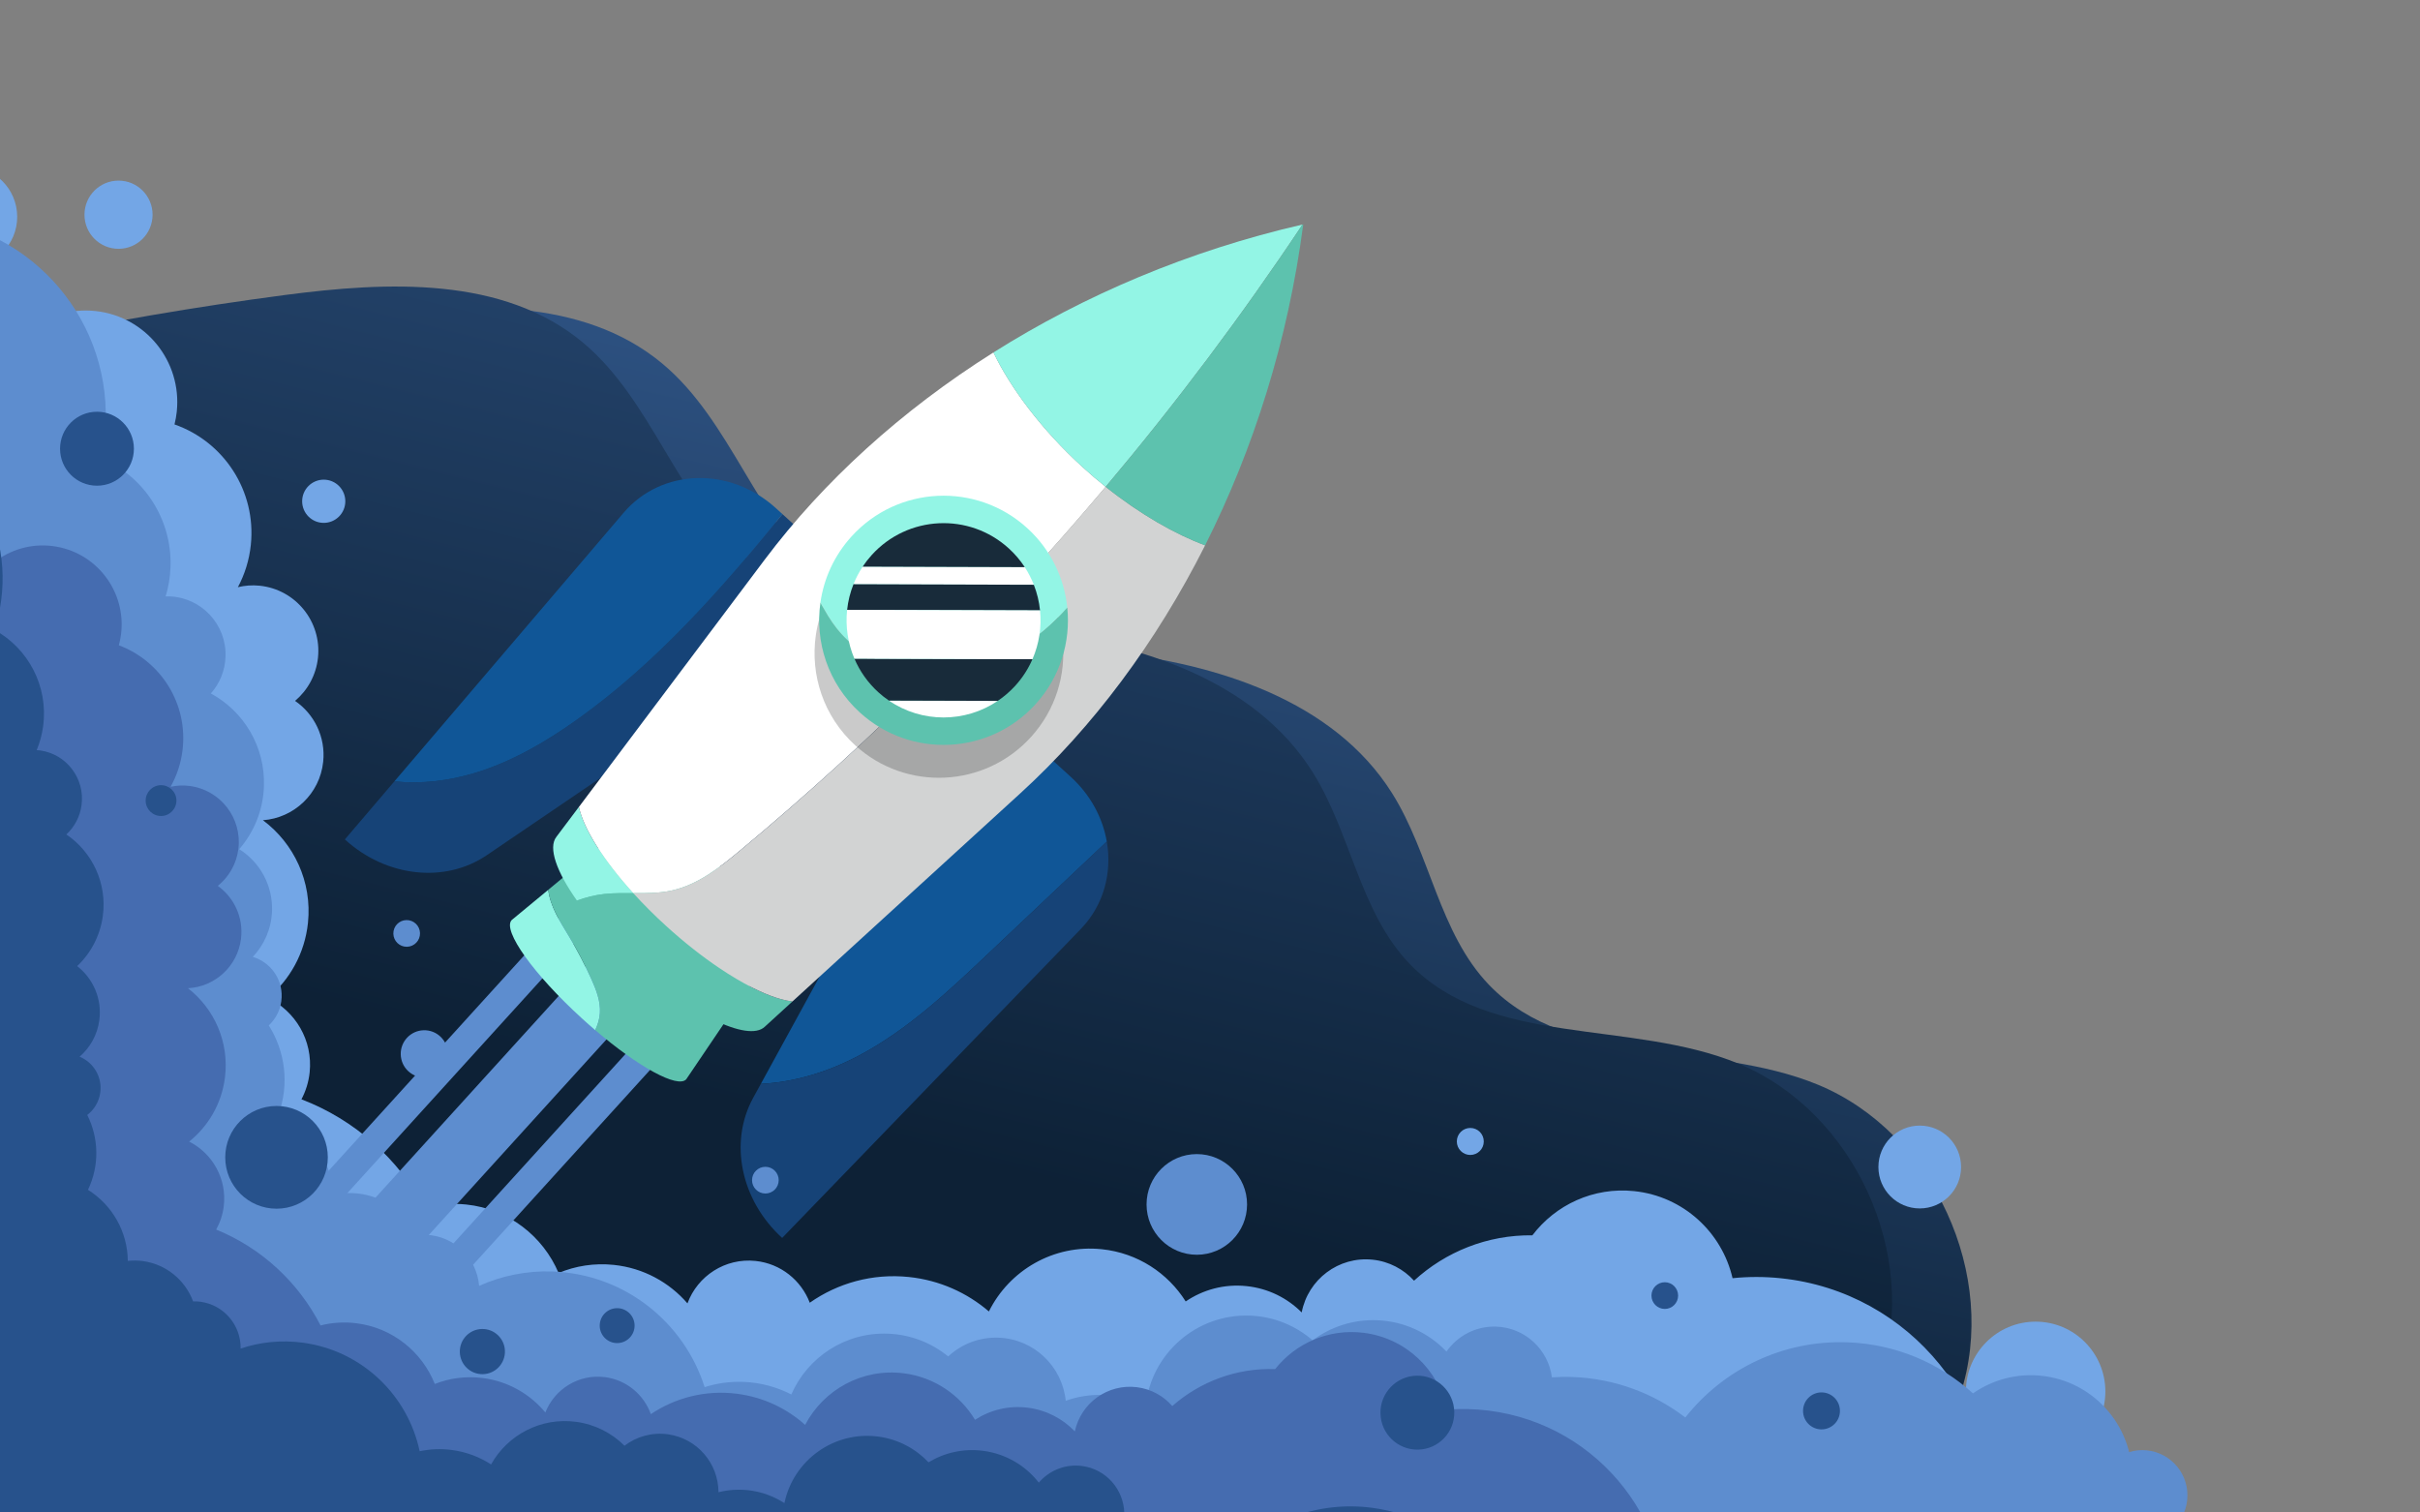 <?xml version="1.0" encoding="utf-8"?>
<!-- Generator: Adobe Illustrator 23.0.2, SVG Export Plug-In . SVG Version: 6.00 Build 0)  -->
<svg version="1.1" id="Layer_2" xmlns="http://www.w3.org/2000/svg" xmlns:xlink="http://www.w3.org/1999/xlink" x="0px" y="0px"
	 viewBox="0 0 1200 750" style="enable-background:new 0 0 1200 750;" xml:space="preserve">
<rect x="0" y="0" width="1200" height="750" fill="#808080" stroke="none"/>
<style type="text/css">
	.st0{clip-path:url(#SVGID_2_);fill:url(#SVGID_3_);}
	.st1{clip-path:url(#SVGID_2_);}
	.st2{clip-path:url(#SVGID_5_);fill:url(#SVGID_6_);}
	.st3{clip-path:url(#SVGID_2_);fill:#73A6E6;}
	.st4{fill:#5D8DCF;}
	.st5{clip-path:url(#SVGID_2_);fill:#5D8DCF;}
	.st6{clip-path:url(#SVGID_2_);fill:#456CB0;}
	.st7{clip-path:url(#SVGID_2_);fill:#27528C;}
	.st8{fill:#93F5E5;}
	.st9{fill:#5DC2AE;}
	.st10{fill:#164377;}
	.st11{fill:#105697;}
	.st12{fill:none;}
	.st13{fill:#FFFFFF;}
	.st14{fill:#D2D3D3;}
	.st15{opacity:0.21;}
	.st16{fill:#182B3A;}
</style>
<g>
	<defs>
		<rect id="SVGID_1_" width="1200" height="750"/>
	</defs>
	<clipPath id="SVGID_2_">
		<use xlink:href="#SVGID_1_"  style="overflow:visible;"/>
	</clipPath>
	<linearGradient id="SVGID_3_" gradientUnits="userSpaceOnUse" x1="434.636" y1="651.244" x2="597.033" y2="-57.498">
		<stop  offset="0" style="stop-color:#0D2136"/>
		<stop  offset="0.999" style="stop-color:#406EAE"/>
	</linearGradient>
	<path class="st0" d="M901.42,537.86c-53.39-21.99-123.04-7.84-163.07-49.5c-24.76-25.76-29.08-64.93-48.15-95.17
		c-28.96-45.93-86.85-64.1-140.78-69.93c-48.87-5.28-102.71-4.9-140.34-36.58c-34.23-28.82-46.33-77.83-80.72-106.45
		c-39.51-32.88-96.78-30.2-147.71-23.5c-44.32,5.83-88.42,13.4-132.15,22.67c-15.1,3.2-35.1,5.66-54.98,9.36v600.26H892.3
		c5.14-3.97,10.23-8.02,15.2-12.21c27.58-23.24,53.18-50.9,64.49-85.18C991.42,632.71,958.74,561.46,901.42,537.86z"/>
	<g class="st1">
		<defs>
			<path id="SVGID_4_" d="M141.26,146.29c50.93-6.7,108.2-9.37,147.71,23.5c34.39,28.62,46.49,77.63,80.72,106.45
				c37.63,31.68,91.47,31.3,140.34,36.58c53.93,5.83,111.81,24,140.78,69.93c19.07,30.23,23.39,69.4,48.15,95.17
				c40.04,41.66,109.68,27.51,163.07,49.5c57.32,23.61,90.01,94.85,70.57,153.79c-11.31,34.28-36.91,61.94-64.49,85.18
				c-54.75,46.15-120.25,79.41-189.77,96.36c-87.64,21.37-179.16,16.85-269.35,15.44c-109.44-1.71-219.8,1.29-327.34-19.12
				C26.62,848.62-28.41,831.51-73.48,798.2c-60.22-44.5-97.08-113.42-127.78-181.77c-12.26-27.3-24.07-55.9-23.72-85.83
				c0.64-54.06,39.68-98.64,65.31-146.22c18.78-34.85,30.79-73.31,35.42-112.63c2.66-22.62-4.05-55.97,16.37-71.53
				c27.33-20.83,83.93-24.24,116.99-31.25C52.85,159.69,96.94,152.12,141.26,146.29z"/>
		</defs>
		<clipPath id="SVGID_5_">
			<use xlink:href="#SVGID_4_"  style="overflow:visible;"/>
		</clipPath>
		<linearGradient id="SVGID_6_" gradientUnits="userSpaceOnUse" x1="559.91" y1="596.565" x2="773.856" y2="-260.959">
			<stop  offset="0" style="stop-color:#0D2136"/>
			<stop  offset="0.999" style="stop-color:#406EAE"/>
		</linearGradient>
		<rect x="-45.87" y="-7.99" class="st2" width="1316.98" height="786.58"/>
	</g>
	<ellipse class="st3" cx="-16.43" cy="107.51" rx="24.96" ry="25"/>
	<ellipse class="st3" cx="1009.4" cy="690" rx="34.58" ry="34.63"/>
	<path class="st3" d="M987.27,762.49c6.71-64.32-39.91-121.91-104.12-128.63c-8.15-0.85-16.19-0.84-24.03-0.04
		c-5.25-22.69-24.34-40.61-48.77-43.17c-20.21-2.12-39.03,6.81-50.49,21.91c-22.34-0.28-43.11,8.2-58.68,22.49
		c-5.17-5.66-12.31-9.54-20.53-10.4c-16.87-1.77-32.04,9.77-35.18,26.15c-7.09-7.11-16.58-11.93-27.34-13.05
		c-11.08-1.16-21.63,1.79-30.18,7.6c-8.85-14.04-23.8-24.03-41.56-25.89c-23.93-2.51-45.91,10.47-56.03,30.86
		c-10.8-9.28-24.43-15.49-39.66-17.09c-18.1-1.89-35.33,3.06-49.16,12.76c-4.23-11.06-14.33-19.41-26.9-20.72
		c-15.05-1.58-28.74,7.45-33.75,21.04c-8.99-10.4-21.78-17.54-36.52-19.08c-9.66-1.01-19.01,0.5-27.38,4.01
		c-7.71-18.19-24.78-31.75-45.78-33.95c-7.12-0.75-14.07-0.11-20.58,1.68c-13.12-24.34-34.66-43.71-61.15-53.85
		c2.13-4.04,3.57-8.53,4.07-13.35c1.66-15.87-7.07-30.39-20.66-36.9c10.8-9.03,18.24-22.11,19.82-37.23
		c2.13-20.45-6.98-39.47-22.34-50.91c15.38-1.11,28.24-13.09,29.89-28.99c1.28-12.28-4.45-23.67-13.95-30.19
		c6.19-5.22,10.46-12.74,11.37-21.44c1.86-17.84-11.07-33.81-28.88-35.67c-3.74-0.39-7.38-0.1-10.84,0.73
		c3.38-6.32,5.63-13.39,6.42-20.96c2.8-26.83-13.47-51.24-37.85-59.74c0.51-2.06,0.9-4.18,1.13-6.35
		c2.6-24.95-15.48-47.28-40.38-49.89c-24.91-2.61-47.21,15.5-49.81,40.45c-0.55,5.29-0.17,10.45,1.01,15.34l-137.9,39.14
		l60.08,561.83l960.44,89.89l-3.96-33.63C933.65,864.34,981.2,820.62,987.27,762.49z"/>
	<g class="st1">
		<polygon class="st4" points="-52.1,903.84 -75.77,882.27 308.03,459.76 331.69,481.33 		"/>
		<polygon class="st4" points="-32.75,921.47 -43.34,911.82 340.45,489.31 351.04,498.96 		"/>
		<polygon class="st4" points="-84.53,874.29 -95.11,864.64 288.68,442.13 299.27,451.78 		"/>
	</g>
	<path class="st5" d="M1057.23,734.08c1-27.77-20.66-51.1-48.39-52.11c-11.31-0.41-21.88,2.96-30.5,8.97
		c-16.51-14.98-38.18-24.44-62.19-25.32c-32.44-1.18-61.76,13.59-80.46,37.28c-15.57-11.92-34.82-19.31-55.89-20.08
		c-3.46-0.13-6.88-0.06-10.26,0.16c-1.8-13.76-13.26-24.62-27.56-25.14c-10.17-0.37-19.28,4.59-24.71,12.36
		c-8.73-9.15-20.88-15.05-34.5-15.54c-11.92-0.43-23.02,3.34-31.88,9.98c-8.36-7.26-19.15-11.83-31.08-12.26
		c-26.5-0.96-48.92,18.81-51.74,44.8c-1.08-0.55-2.18-1.08-3.31-1.55c-12.02-5.06-24.9-5.08-36.29-1.02
		c-1.73-17.05-15.75-30.65-33.33-31.29c-9.6-0.35-18.44,3.23-24.96,9.31c-8.19-6.7-18.55-10.88-29.93-11.3
		c-21.22-0.77-39.84,11.77-47.86,30.15c-7.17-3.7-15.23-5.92-23.82-6.24c-6.68-0.24-13.14,0.7-19.16,2.61
		c-10.19-32.19-39.68-56.04-75.31-57.34c-13-0.47-25.4,2.12-36.52,7.12c-1.11-13.76-12.34-24.82-26.45-25.33
		c-1.49-0.05-2.96,0.05-4.39,0.22c-5.84-11.96-17.88-20.39-32.09-20.91c-3.05-0.11-6.02,0.19-8.88,0.78
		c-1.86-17.37-12.59-32.21-27.7-39.69c5.54-15.16,3.31-31.41-4.79-44.22c3.76-3.51,6.19-8.45,6.39-14
		c0.34-9.35-5.76-17.42-14.31-19.99c5.62-5.94,9.21-13.86,9.53-22.68c0.47-12.86-6.11-24.32-16.25-30.73
		c7.25-8.37,11.81-19.18,12.24-31.12c0.71-19.77-10.06-37.28-26.33-46.09c4.32-4.85,7.03-11.18,7.29-18.18
		c0.58-15.97-11.88-29.38-27.82-29.96c-0.64-0.02-1.26,0.01-1.89,0.03c1.4-4.59,2.23-9.44,2.42-14.46
		c0.87-24.12-13.46-45.25-34.39-54.16c1.24-5.68,2.02-11.54,2.24-17.55c1.96-54.17-40.3-99.68-94.39-101.64
		c-54.09-1.96-99.52,40.36-101.48,94.54c-1.96,54.17,40.3,99.68,94.39,101.64c5.23,0.19,10.37-0.04,15.41-0.65l-28.19,354.16
		l244.13,240.8l812.18-17.12l18.69-99.13C1037.23,779.3,1056.33,759.17,1057.23,734.08z"/>
	<path class="st6" d="M825.71,812.3c6.95-55.34-32.21-105.85-87.47-112.81c-7.01-0.88-13.94-1.02-20.72-0.47
		c-4.11-19.66-20.26-35.46-41.28-38.11c-17.39-2.19-33.78,5.16-43.93,17.98c-19.26-0.64-37.32,6.29-51.01,18.33
		c-4.35-4.97-10.45-8.45-17.51-9.34c-14.51-1.83-27.81,7.84-30.81,21.91c-5.99-6.26-14.08-10.58-23.34-11.75
		c-9.53-1.2-18.69,1.15-26.16,6.01c-7.38-12.26-20.09-21.15-35.37-23.08c-20.59-2.59-39.78,8.2-48.87,25.6
		c-9.15-8.2-20.79-13.8-33.89-15.45c-15.58-1.96-30.53,2-42.62,10.12c-3.44-9.61-12.01-17-22.82-18.36
		c-12.95-1.63-24.92,5.9-29.48,17.54c-7.57-9.13-18.47-15.52-31.15-17.11c-8.31-1.05-16.4,0.09-23.68,2.96
		c-6.32-15.82-20.79-27.83-38.87-30.1c-6.13-0.77-12.13-0.35-17.78,1.08c-10.87-21.23-29.1-38.32-51.76-47.54
		c1.91-3.44,3.23-7.29,3.75-11.44c1.71-13.65-5.55-26.34-17.15-32.19c9.47-7.59,16.13-18.74,17.76-31.75
		c2.21-17.59-5.31-34.16-18.35-44.3c13.28-0.67,24.58-10.78,26.3-24.46c1.33-10.57-3.41-20.49-11.49-26.29
		c5.43-4.39,9.25-10.8,10.19-18.28c1.93-15.35-8.93-29.36-24.26-31.28c-3.22-0.4-6.36-0.22-9.36,0.43
		c3.03-5.39,5.09-11.44,5.91-17.96c2.9-23.09-10.69-44.43-31.56-52.21c0.48-1.77,0.85-3.58,1.09-5.45
		c2.69-21.46-12.49-41.05-33.92-43.75c-21.43-2.7-40.99,12.51-43.68,33.98c-0.57,4.55-0.33,9.01,0.59,13.25l-119.62,31.26
		l41.68,485.58l826.61,94.89l-2.81-29.07C777.63,899.16,819.43,862.32,825.71,812.3z"/>
	<path class="st7" d="M792.28,816.17c3.11-22.99-12.97-44.14-35.92-47.26c-9.36-1.27-18.41,0.66-26.07,4.95
		c-12.49-13.8-29.71-23.44-49.58-26.14c-26.85-3.64-52.41,6.21-69.89,24.36c-11.95-11.18-27.34-18.91-44.78-21.27
		c-2.86-0.39-5.71-0.62-8.54-0.71c-0.37-11.58-9-21.54-20.84-23.14c-8.42-1.14-16.39,2.22-21.54,8.23
		c-6.5-8.32-16.11-14.21-27.39-15.74c-9.87-1.34-19.39,0.88-27.3,5.67c-6.35-6.72-14.94-11.4-24.81-12.74
		c-21.93-2.98-42.18,11.61-46.65,32.96c-0.85-0.55-1.72-1.07-2.63-1.56c-9.57-5.19-20.27-6.27-30.06-3.83
		c-0.04-14.3-10.57-26.75-25.12-28.73c-7.95-1.08-15.58,1.17-21.49,5.68c-6.25-6.24-14.52-10.57-23.94-11.84
		c-17.57-2.38-34.05,6.5-42.22,21.11c-5.65-3.66-12.17-6.17-19.28-7.14c-5.53-0.75-10.97-0.5-16.13,0.6
		c-5.83-27.58-28.37-49.81-57.86-53.82c-10.76-1.46-21.27-0.32-30.92,2.91c0.21-11.52-8.22-21.63-19.89-23.21
		c-1.24-0.17-2.46-0.21-3.67-0.18c-3.87-10.41-13.19-18.41-24.94-20c-2.53-0.34-5.01-0.34-7.44-0.08
		c-0.12-14.58-7.82-27.79-19.76-35.25c5.84-12.13,5.33-25.82-0.35-37.12c3.41-2.6,5.83-6.51,6.46-11.11
		c1.05-7.74-3.36-14.95-10.25-17.78c5.16-4.47,8.79-10.75,9.77-18.06c1.44-10.65-3.08-20.71-10.98-26.86
		c6.71-6.36,11.38-14.96,12.72-24.84c2.21-16.36-5.3-31.79-18.09-40.45c3.98-3.68,6.76-8.71,7.54-14.51
		c1.79-13.22-7.46-25.38-20.66-27.17c-0.53-0.07-1.05-0.1-1.58-0.13c1.54-3.7,2.63-7.66,3.19-11.82
		c2.7-19.96-7.48-38.69-24.13-47.81c1.5-4.61,2.63-9.42,3.3-14.4c6.07-44.84-25.31-86.11-70.07-92.19s-85.97,25.35-92.04,70.19
		c-6.07,44.84,25.31,86.11,70.07,92.19c4.33,0.59,8.62,0.82,12.85,0.72l-52.43,291.87L52,880.79l676.03,52.54l23.65-80.81
		C771.96,852.08,789.47,836.93,792.28,816.17z"/>
	<g class="st1">
		<g>
			<path class="st8" d="M293.35,485.75c-3.31-7.41-7.08-14.61-11.28-21.55c-4.35-7.18-9.31-14.92-10.19-22.97l-17.62,14.56
				c-0.21,0.13-0.4,0.29-0.56,0.47c-4.66,5.13,10.95,26.95,34.87,48.74c2.2,2.01,4.4,3.95,6.58,5.81c1.24-2.66,2.11-5.44,2.32-8.38
				C297.87,496.65,295.71,491.03,293.35,485.75z"/>
			<path class="st9" d="M340.29,535.18c0.16-0.18,0.3-0.39,0.41-0.61l50.15-74.15l-67.63-61.63l-51.35,42.43
				c0.88,8.05,5.84,15.79,10.19,22.97c4.2,6.94,7.97,14.14,11.28,21.55c2.36,5.28,4.52,10.9,4.12,16.68
				c-0.21,2.95-1.08,5.73-2.32,8.38C316.59,529.13,336.07,539.83,340.29,535.18z"/>
		</g>
		<g>
			<path class="st10" d="M387.99,254.93c-30.45,37.48-62.54,73.8-101.68,101.77c-15.66,11.19-32.53,21.04-50.96,26.6
				c-12.83,3.87-26.5,5.56-39.78,4.15L171,416.25l0,0c20.49,18.67,49.58,21.95,70.42,7.79l190.25-129.3L387.99,254.93z"/>
			<path class="st11" d="M235.35,383.31c18.42-5.56,35.29-15.41,50.96-26.6c39.15-27.97,71.23-64.29,101.68-101.77l-3.21-2.92
				c-22.88-20.85-56.78-19.75-75.53,2.22L195.56,387.46C208.84,388.86,222.51,387.18,235.35,383.31z"/>
		</g>
		<g>
			<path class="st11" d="M489.77,473.11c19.68-18.61,39.37-37.22,59.05-55.83c-2.04-11.71-8.03-23.1-17.87-32.06l-46.88-42.73
				L377.28,537.45c16.83-0.78,33.7-6.1,48.68-14.04C449.96,510.69,470.03,491.78,489.77,473.11z"/>
			<path class="st10" d="M548.82,417.28c-19.68,18.61-39.37,37.22-59.05,55.83c-19.75,18.67-39.81,37.57-63.81,50.29
				c-14.98,7.94-31.85,13.26-48.68,14.04l-3.8,6.94c-12.11,22.11-6.12,50.81,14.37,69.48l148.01-153.12
				C547.31,448.91,551.53,432.81,548.82,417.28z"/>
		</g>
		<path class="st12" d="M376.73,491.51c3.7,1.69,7.16,3,10.32,3.89C383.89,494.52,380.43,493.21,376.73,491.51z"/>
		<path class="st12" d="M356.65,480c2.85,1.92,5.64,3.69,8.37,5.31C362.29,483.69,359.5,481.92,356.65,480z"/>
		<path class="st12" d="M365.02,485.31c2.73,1.62,5.38,3.08,7.94,4.38C370.4,488.4,367.74,486.93,365.02,485.31z"/>
		<path class="st8" d="M314.02,442.88c-14.8-16.28-24.68-31.99-26.96-42.76l-11.17,14.86c-4.2,5.37,0.13,17.38,10.2,31.58
			c4.43-1.63,9.02-2.79,13.75-3.28C304.53,442.8,309.28,442.85,314.02,442.88z"/>
		<path class="st9" d="M376.73,491.51c-1.23-0.56-2.49-1.17-3.77-1.82c-2.56-1.3-5.22-2.76-7.94-4.38
			c-2.73-1.62-5.52-3.39-8.37-5.31c-8.54-5.76-17.53-12.82-26.4-20.9c-5.89-5.36-11.33-10.83-16.23-16.22
			c-4.74-0.03-9.48-0.08-14.18,0.4c-4.73,0.49-9.33,1.65-13.75,3.28c6.86,9.67,16.38,20.37,27.69,30.67
			c27.92,25.44,57.14,39.81,65.45,31.91l13.72-12.54c-1.82-0.21-3.79-0.62-5.9-1.21C383.89,494.52,380.43,493.21,376.73,491.51z"/>
		<path class="st13" d="M333.26,441.54c12.95-2.9,23.78-11.52,33.98-20.01c65.49-54.55,126.11-114.93,181.02-180.14
			c-3.83-3.06-7.64-6.3-11.4-9.73c-20.54-18.72-35.85-39.45-44.25-56.89c-45.86,28.89-84.43,64.15-113.38,102.69l-92.17,122.67
			c2.28,10.77,12.16,26.48,26.96,42.76C320.5,442.93,326.96,442.95,333.26,441.54z"/>
		<path class="st14" d="M597.58,270.42c-14.81-5.49-32.23-15.39-49.32-29.03c-54.91,65.21-115.53,125.6-181.02,180.14
			c-10.2,8.5-21.03,17.11-33.98,20.01c-6.3,1.41-12.77,1.39-19.25,1.34c4.9,5.4,10.35,10.86,16.23,16.22
			c8.87,8.08,17.86,15.14,26.4,20.9c2.85,1.92,5.64,3.69,8.37,5.31c2.73,1.62,5.38,3.08,7.94,4.38c1.28,0.65,2.54,1.26,3.77,1.82
			c3.7,1.69,7.16,3,10.32,3.89c2.11,0.59,4.08,1,5.9,1.21L506.2,393.15C541.77,360.65,573.18,318.86,597.58,270.42z"/>
		<path class="st8" d="M548.26,241.39c34.93-41.48,67.54-84.91,97.61-130.05c-56.51,12.98-108.37,35.15-153.26,63.43
			c8.39,17.44,23.7,38.17,44.25,56.89C540.62,235.09,544.43,238.33,548.26,241.39z"/>
		<path class="st9" d="M597.58,270.42c23.93-47.53,41.1-101.46,48.66-159.17v0h0c-0.12,0.03-0.24,0.06-0.36,0.09
			c-30.07,45.14-62.68,88.57-97.61,130.05C565.34,255.03,582.77,264.92,597.58,270.42z"/>
		<path class="st15" d="M526.94,317.58c-1.5-14.6-8.15-28.72-19.84-39.38c-25.2-22.96-64.21-21.12-87.14,4.12
			c-8.61,9.48-13.73,20.91-15.42,32.71c-2.82,19.61,3.8,40.23,19.54,54.57c25.2,22.96,64.21,21.12,87.14-4.12
			C523.51,351.96,528.67,334.45,526.94,317.58z"/>
		<g>
			<path class="st8" d="M474.82,333.13c21.19-3.3,40.22-15.71,54.41-31.86c-1.5-14.6-8.15-28.72-19.84-39.38
				c-25.2-22.96-64.21-21.12-87.14,4.12c-8.61,9.48-13.73,20.91-15.42,32.71c2.36,4.52,4.92,8.9,8.08,12.89
				C428.73,329.06,452.85,336.55,474.82,333.13z"/>
			<path class="st9" d="M529.23,301.27c-14.19,16.15-33.22,28.56-54.41,31.86c-21.97,3.42-46.09-4.07-59.91-21.51
				c-3.16-3.99-5.73-8.37-8.08-12.89c-2.82,19.61,3.8,40.23,19.54,54.57c25.2,22.96,64.21,21.12,87.14-4.12
				C525.79,335.65,530.96,318.14,529.23,301.27z"/>
		</g>
		<g>
			<path class="st13" d="M508.14,281.23l-80.37-0.24c-1.84,2.78-3.36,5.7-4.56,8.71l89.43,0.26
				C511.45,286.94,509.96,284,508.14,281.23z"/>
			<path class="st16" d="M512.64,289.97l-89.43-0.26c-1.64,4.1-2.68,8.38-3.15,12.7l95.66,0.28
				C515.28,298.35,514.25,294.07,512.64,289.97z"/>
			<path class="st16" d="M500.25,271.96c-19.65-17.91-50.07-16.47-67.95,3.21c-1.68,1.85-3.19,3.79-4.53,5.81l80.37,0.24
				C505.96,277.89,503.33,274.77,500.25,271.96z"/>
			<path class="st13" d="M494.75,347.56l-53.97-0.16C457.12,358.59,478.59,358.48,494.75,347.56z"/>
			<path class="st16" d="M503.46,340.02c3.63-4,6.46-8.45,8.5-13.15l-88.28-0.26c2.63,6.14,6.57,11.83,11.82,16.62
				c1.68,1.53,3.45,2.91,5.27,4.16l53.97,0.16C497.87,345.45,500.8,342.94,503.46,340.02z"/>
			<path class="st13" d="M515.72,302.69l-95.66-0.28c-0.88,8.2,0.34,16.55,3.62,24.21l88.28,0.26
				C515.31,319.19,516.55,310.85,515.72,302.69z"/>
		</g>
	</g>
	<ellipse class="st3" cx="951.94" cy="578.69" rx="20.5" ry="20.54"/>
	<path class="st3" d="M735.76,566.02c0,3.7-3,6.69-6.69,6.69c-3.69,0-6.68-3-6.68-6.7c0-3.7,3-6.69,6.69-6.69
		C732.77,559.32,735.76,562.32,735.76,566.02z"/>
	<path class="st3" d="M171.23,248.57c0,5.92-4.8,10.71-10.71,10.71c-5.91,0-10.69-4.81-10.69-10.72c0-5.92,4.8-10.71,10.71-10.71
		C166.45,237.86,171.23,242.66,171.23,248.57z"/>
	<path class="st3" d="M75.66,106.48c-0.01,9.34-7.57,16.91-16.9,16.9s-16.88-7.59-16.87-16.93c0.01-9.34,7.57-16.91,16.9-16.9
		C68.11,89.56,75.67,97.14,75.66,106.48z"/>
	<ellipse class="st5" cx="593.46" cy="597.24" rx="24.92" ry="24.96"/>
	<ellipse class="st5" cx="1062.31" cy="741.49" rx="22.37" ry="22.41"/>
	<path class="st5" d="M222.09,522.29c0.16,6.47-4.95,11.84-11.4,12c-6.46,0.16-11.82-4.95-11.98-11.42
		c-0.16-6.47,4.95-11.84,11.4-12C216.57,510.71,221.93,515.83,222.09,522.29z"/>
	
		<ellipse transform="matrix(1.452299e-03 -1 1 1.452299e-03 -206.237 963.89)" class="st5" cx="379.53" cy="585.21" rx="6.62" ry="6.61"/>
	<path class="st5" d="M208.27,462.7c0.09,3.66-2.8,6.69-6.45,6.78c-3.65,0.09-6.68-2.8-6.77-6.46c-0.09-3.66,2.8-6.69,6.45-6.78
		C205.15,456.16,208.18,459.05,208.27,462.7z"/>
	<ellipse class="st7" cx="48.09" cy="222.51" rx="18.31" ry="18.34"/>
	<path class="st7" d="M87.48,396.8c0.1,4.22-3.23,7.72-7.44,7.83c-4.21,0.1-7.71-3.23-7.81-7.45c-0.1-4.22,3.23-7.72,7.44-7.83
		C83.88,389.25,87.38,392.58,87.48,396.8z"/>
	<path class="st7" d="M721.13,700.05c0.25,10.12-7.74,18.53-17.85,18.78s-18.5-7.75-18.75-17.88c-0.25-10.12,7.74-18.53,17.85-18.78
		S720.88,689.93,721.13,700.05z"/>
	
		<ellipse transform="matrix(1.578159e-03 -1 1 1.578159e-03 181.764 1466.943)" class="st7" cx="825.51" cy="642.45" rx="6.62" ry="6.61"/>
	
		<ellipse transform="matrix(1.993762e-03 -1 1 1.993762e-03 201.8 1601.448)" class="st7" cx="903.22" cy="699.62" rx="9.17" ry="9.15"/>
	<ellipse class="st7" cx="137.12" cy="573.89" rx="25.43" ry="25.47"/>
	<path class="st7" d="M250.38,669.93c0.15,6.19-4.73,11.33-10.91,11.48c-6.18,0.15-11.31-4.74-11.46-10.92
		c-0.15-6.19,4.73-11.33,10.91-11.48C245.1,658.85,250.23,663.74,250.38,669.93z"/>
	<path class="st7" d="M314.67,657.13c-0.12-4.78-4.08-8.56-8.86-8.44c-4.77,0.12-8.55,4.09-8.43,8.87c0.12,4.78,4.08,8.56,8.86,8.44
		C311.01,665.88,314.78,661.91,314.67,657.13z"/>
</g>
</svg>
